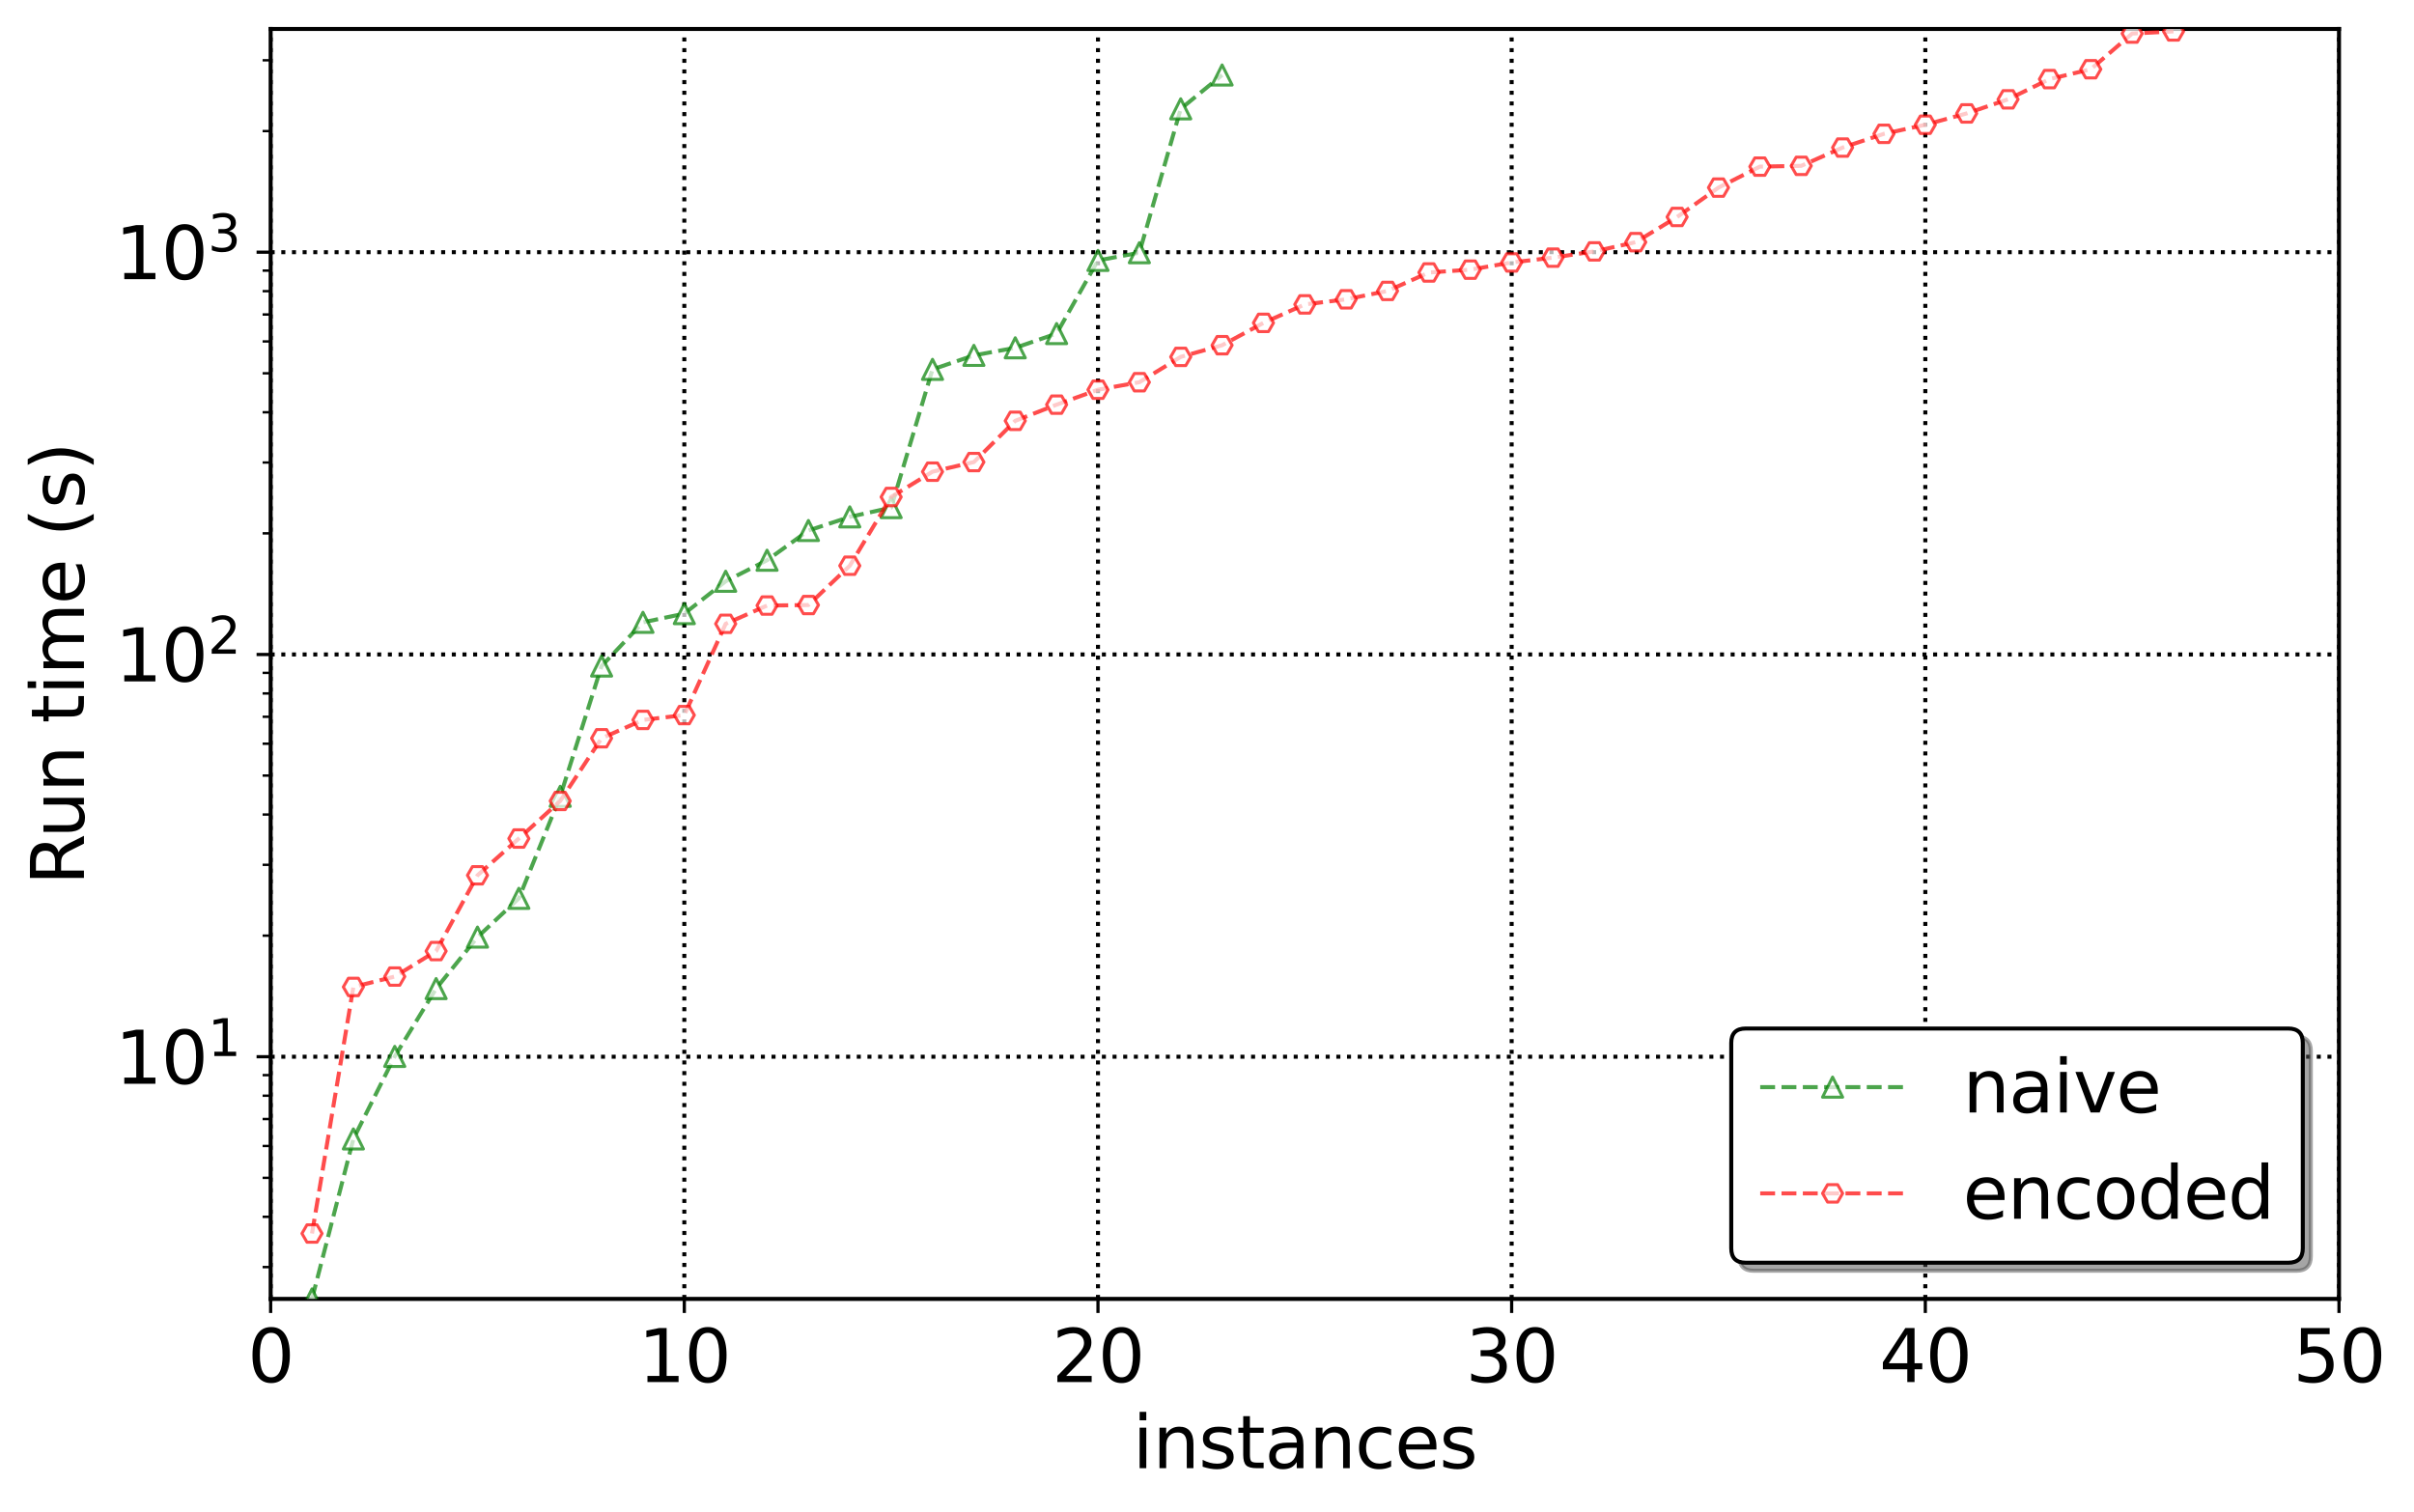 <?xml version="1.0" encoding="utf-8" standalone="no"?>
<!DOCTYPE svg PUBLIC "-//W3C//DTD SVG 1.1//EN"
  "http://www.w3.org/Graphics/SVG/1.1/DTD/svg11.dtd">
<svg xmlns:xlink="http://www.w3.org/1999/xlink" width="600.279pt" height="376.061pt" viewBox="0 0 600.279 376.061" xmlns="http://www.w3.org/2000/svg" version="1.1">
 <defs>
  <style type="text/css">*{stroke-linejoin: round; stroke-linecap: butt}</style>
 </defs>
 <g id="figure_1">
  <g id="patch_1">
   <path d="M -0 376.061 
L 600.279 376.061 
L 600.279 0 
L -0 0 
z
" style="fill: #ffffff"/>
  </g>
  <g id="axes_1">
   <g id="patch_2">
    <path d="M 67.301 323.02 
L 581.627 323.02 
L 581.627 7.2 
L 67.301 7.2 
z
" style="fill: #ffffff"/>
   </g>
   <g id="matplotlib.axis_1">
    <g id="xtick_1">
     <g id="line2d_1">
      <path d="M 67.301 323.02 
L 67.301 7.2 
" clip-path="url(#p7f47b65465)" style="fill: none; stroke-dasharray: 1,1.65; stroke-dashoffset: 0; stroke: #000000"/>
     </g>
     <g id="line2d_2">
      <defs>
       <path id="mc616f2d49c" d="M 0 0 
L 0 3.5 
" style="stroke: #000000; stroke-width: 0.8"/>
      </defs>
      <g>
       <use xlink:href="#mc616f2d49c" x="67.301" y="323.02" style="stroke: #000000; stroke-width: 0.8"/>
      </g>
     </g>
     <g id="text_1">
      <!-- 0 -->
      <g transform="translate(61.574 343.697) scale(0.18 -0.18)">
       <defs>
        <path id="DejaVuSans-30" d="M 2034 4250 
Q 1547 4250 1301 3770 
Q 1056 3291 1056 2328 
Q 1056 1369 1301 889 
Q 1547 409 2034 409 
Q 2525 409 2770 889 
Q 3016 1369 3016 2328 
Q 3016 3291 2770 3770 
Q 2525 4250 2034 4250 
z
M 2034 4750 
Q 2819 4750 3233 4129 
Q 3647 3509 3647 2328 
Q 3647 1150 3233 529 
Q 2819 -91 2034 -91 
Q 1250 -91 836 529 
Q 422 1150 422 2328 
Q 422 3509 836 4129 
Q 1250 4750 2034 4750 
z
" transform="scale(0.016)"/>
       </defs>
       <use xlink:href="#DejaVuSans-30"/>
      </g>
     </g>
    </g>
    <g id="xtick_2">
     <g id="line2d_3">
      <path d="M 170.166 323.02 
L 170.166 7.2 
" clip-path="url(#p7f47b65465)" style="fill: none; stroke-dasharray: 1,1.65; stroke-dashoffset: 0; stroke: #000000"/>
     </g>
     <g id="line2d_4">
      <g>
       <use xlink:href="#mc616f2d49c" x="170.166" y="323.02" style="stroke: #000000; stroke-width: 0.8"/>
      </g>
     </g>
     <g id="text_2">
      <!-- 10 -->
      <g transform="translate(158.713 343.697) scale(0.18 -0.18)">
       <defs>
        <path id="DejaVuSans-31" d="M 794 531 
L 1825 531 
L 1825 4091 
L 703 3866 
L 703 4441 
L 1819 4666 
L 2450 4666 
L 2450 531 
L 3481 531 
L 3481 0 
L 794 0 
L 794 531 
z
" transform="scale(0.016)"/>
       </defs>
       <use xlink:href="#DejaVuSans-31"/>
       <use xlink:href="#DejaVuSans-30" x="63.623"/>
      </g>
     </g>
    </g>
    <g id="xtick_3">
     <g id="line2d_5">
      <path d="M 273.031 323.02 
L 273.031 7.2 
" clip-path="url(#p7f47b65465)" style="fill: none; stroke-dasharray: 1,1.65; stroke-dashoffset: 0; stroke: #000000"/>
     </g>
     <g id="line2d_6">
      <g>
       <use xlink:href="#mc616f2d49c" x="273.031" y="323.02" style="stroke: #000000; stroke-width: 0.8"/>
      </g>
     </g>
     <g id="text_3">
      <!-- 20 -->
      <g transform="translate(261.578 343.697) scale(0.18 -0.18)">
       <defs>
        <path id="DejaVuSans-32" d="M 1228 531 
L 3431 531 
L 3431 0 
L 469 0 
L 469 531 
Q 828 903 1448 1529 
Q 2069 2156 2228 2338 
Q 2531 2678 2651 2914 
Q 2772 3150 2772 3378 
Q 2772 3750 2511 3984 
Q 2250 4219 1831 4219 
Q 1534 4219 1204 4116 
Q 875 4013 500 3803 
L 500 4441 
Q 881 4594 1212 4672 
Q 1544 4750 1819 4750 
Q 2544 4750 2975 4387 
Q 3406 4025 3406 3419 
Q 3406 3131 3298 2873 
Q 3191 2616 2906 2266 
Q 2828 2175 2409 1742 
Q 1991 1309 1228 531 
z
" transform="scale(0.016)"/>
       </defs>
       <use xlink:href="#DejaVuSans-32"/>
       <use xlink:href="#DejaVuSans-30" x="63.623"/>
      </g>
     </g>
    </g>
    <g id="xtick_4">
     <g id="line2d_7">
      <path d="M 375.896 323.02 
L 375.896 7.2 
" clip-path="url(#p7f47b65465)" style="fill: none; stroke-dasharray: 1,1.65; stroke-dashoffset: 0; stroke: #000000"/>
     </g>
     <g id="line2d_8">
      <g>
       <use xlink:href="#mc616f2d49c" x="375.896" y="323.02" style="stroke: #000000; stroke-width: 0.8"/>
      </g>
     </g>
     <g id="text_4">
      <!-- 30 -->
      <g transform="translate(364.444 343.697) scale(0.18 -0.18)">
       <defs>
        <path id="DejaVuSans-33" d="M 2597 2516 
Q 3050 2419 3304 2112 
Q 3559 1806 3559 1356 
Q 3559 666 3084 287 
Q 2609 -91 1734 -91 
Q 1441 -91 1130 -33 
Q 819 25 488 141 
L 488 750 
Q 750 597 1062 519 
Q 1375 441 1716 441 
Q 2309 441 2620 675 
Q 2931 909 2931 1356 
Q 2931 1769 2642 2001 
Q 2353 2234 1838 2234 
L 1294 2234 
L 1294 2753 
L 1863 2753 
Q 2328 2753 2575 2939 
Q 2822 3125 2822 3475 
Q 2822 3834 2567 4026 
Q 2313 4219 1838 4219 
Q 1578 4219 1281 4162 
Q 984 4106 628 3988 
L 628 4550 
Q 988 4650 1302 4700 
Q 1616 4750 1894 4750 
Q 2613 4750 3031 4423 
Q 3450 4097 3450 3541 
Q 3450 3153 3228 2886 
Q 3006 2619 2597 2516 
z
" transform="scale(0.016)"/>
       </defs>
       <use xlink:href="#DejaVuSans-33"/>
       <use xlink:href="#DejaVuSans-30" x="63.623"/>
      </g>
     </g>
    </g>
    <g id="xtick_5">
     <g id="line2d_9">
      <path d="M 478.761 323.02 
L 478.761 7.2 
" clip-path="url(#p7f47b65465)" style="fill: none; stroke-dasharray: 1,1.65; stroke-dashoffset: 0; stroke: #000000"/>
     </g>
     <g id="line2d_10">
      <g>
       <use xlink:href="#mc616f2d49c" x="478.761" y="323.02" style="stroke: #000000; stroke-width: 0.8"/>
      </g>
     </g>
     <g id="text_5">
      <!-- 40 -->
      <g transform="translate(467.309 343.697) scale(0.18 -0.18)">
       <defs>
        <path id="DejaVuSans-34" d="M 2419 4116 
L 825 1625 
L 2419 1625 
L 2419 4116 
z
M 2253 4666 
L 3047 4666 
L 3047 1625 
L 3713 1625 
L 3713 1100 
L 3047 1100 
L 3047 0 
L 2419 0 
L 2419 1100 
L 313 1100 
L 313 1709 
L 2253 4666 
z
" transform="scale(0.016)"/>
       </defs>
       <use xlink:href="#DejaVuSans-34"/>
       <use xlink:href="#DejaVuSans-30" x="63.623"/>
      </g>
     </g>
    </g>
    <g id="xtick_6">
     <g id="line2d_11">
      <path d="M 581.627 323.02 
L 581.627 7.2 
" clip-path="url(#p7f47b65465)" style="fill: none; stroke-dasharray: 1,1.65; stroke-dashoffset: 0; stroke: #000000"/>
     </g>
     <g id="line2d_12">
      <g>
       <use xlink:href="#mc616f2d49c" x="581.627" y="323.02" style="stroke: #000000; stroke-width: 0.8"/>
      </g>
     </g>
     <g id="text_6">
      <!-- 50 -->
      <g transform="translate(570.174 343.697) scale(0.18 -0.18)">
       <defs>
        <path id="DejaVuSans-35" d="M 691 4666 
L 3169 4666 
L 3169 4134 
L 1269 4134 
L 1269 2991 
Q 1406 3038 1543 3061 
Q 1681 3084 1819 3084 
Q 2600 3084 3056 2656 
Q 3513 2228 3513 1497 
Q 3513 744 3044 326 
Q 2575 -91 1722 -91 
Q 1428 -91 1123 -41 
Q 819 9 494 109 
L 494 744 
Q 775 591 1075 516 
Q 1375 441 1709 441 
Q 2250 441 2565 725 
Q 2881 1009 2881 1497 
Q 2881 1984 2565 2268 
Q 2250 2553 1709 2553 
Q 1456 2553 1204 2497 
Q 953 2441 691 2322 
L 691 4666 
z
" transform="scale(0.016)"/>
       </defs>
       <use xlink:href="#DejaVuSans-35"/>
       <use xlink:href="#DejaVuSans-30" x="63.623"/>
      </g>
     </g>
    </g>
    <g id="text_7">
     <!-- instances -->
     <g transform="translate(281.649 365.118) scale(0.18 -0.18)">
      <defs>
       <path id="DejaVuSans-69" d="M 603 3500 
L 1178 3500 
L 1178 0 
L 603 0 
L 603 3500 
z
M 603 4863 
L 1178 4863 
L 1178 4134 
L 603 4134 
L 603 4863 
z
" transform="scale(0.016)"/>
       <path id="DejaVuSans-6e" d="M 3513 2113 
L 3513 0 
L 2938 0 
L 2938 2094 
Q 2938 2591 2744 2837 
Q 2550 3084 2163 3084 
Q 1697 3084 1428 2787 
Q 1159 2491 1159 1978 
L 1159 0 
L 581 0 
L 581 3500 
L 1159 3500 
L 1159 2956 
Q 1366 3272 1645 3428 
Q 1925 3584 2291 3584 
Q 2894 3584 3203 3211 
Q 3513 2838 3513 2113 
z
" transform="scale(0.016)"/>
       <path id="DejaVuSans-73" d="M 2834 3397 
L 2834 2853 
Q 2591 2978 2328 3040 
Q 2066 3103 1784 3103 
Q 1356 3103 1142 2972 
Q 928 2841 928 2578 
Q 928 2378 1081 2264 
Q 1234 2150 1697 2047 
L 1894 2003 
Q 2506 1872 2764 1633 
Q 3022 1394 3022 966 
Q 3022 478 2636 193 
Q 2250 -91 1575 -91 
Q 1294 -91 989 -36 
Q 684 19 347 128 
L 347 722 
Q 666 556 975 473 
Q 1284 391 1588 391 
Q 1994 391 2212 530 
Q 2431 669 2431 922 
Q 2431 1156 2273 1281 
Q 2116 1406 1581 1522 
L 1381 1569 
Q 847 1681 609 1914 
Q 372 2147 372 2553 
Q 372 3047 722 3315 
Q 1072 3584 1716 3584 
Q 2034 3584 2315 3537 
Q 2597 3491 2834 3397 
z
" transform="scale(0.016)"/>
       <path id="DejaVuSans-74" d="M 1172 4494 
L 1172 3500 
L 2356 3500 
L 2356 3053 
L 1172 3053 
L 1172 1153 
Q 1172 725 1289 603 
Q 1406 481 1766 481 
L 2356 481 
L 2356 0 
L 1766 0 
Q 1100 0 847 248 
Q 594 497 594 1153 
L 594 3053 
L 172 3053 
L 172 3500 
L 594 3500 
L 594 4494 
L 1172 4494 
z
" transform="scale(0.016)"/>
       <path id="DejaVuSans-61" d="M 2194 1759 
Q 1497 1759 1228 1600 
Q 959 1441 959 1056 
Q 959 750 1161 570 
Q 1363 391 1709 391 
Q 2188 391 2477 730 
Q 2766 1069 2766 1631 
L 2766 1759 
L 2194 1759 
z
M 3341 1997 
L 3341 0 
L 2766 0 
L 2766 531 
Q 2569 213 2275 61 
Q 1981 -91 1556 -91 
Q 1019 -91 701 211 
Q 384 513 384 1019 
Q 384 1609 779 1909 
Q 1175 2209 1959 2209 
L 2766 2209 
L 2766 2266 
Q 2766 2663 2505 2880 
Q 2244 3097 1772 3097 
Q 1472 3097 1187 3025 
Q 903 2953 641 2809 
L 641 3341 
Q 956 3463 1253 3523 
Q 1550 3584 1831 3584 
Q 2591 3584 2966 3190 
Q 3341 2797 3341 1997 
z
" transform="scale(0.016)"/>
       <path id="DejaVuSans-63" d="M 3122 3366 
L 3122 2828 
Q 2878 2963 2633 3030 
Q 2388 3097 2138 3097 
Q 1578 3097 1268 2742 
Q 959 2388 959 1747 
Q 959 1106 1268 751 
Q 1578 397 2138 397 
Q 2388 397 2633 464 
Q 2878 531 3122 666 
L 3122 134 
Q 2881 22 2623 -34 
Q 2366 -91 2075 -91 
Q 1284 -91 818 406 
Q 353 903 353 1747 
Q 353 2603 823 3093 
Q 1294 3584 2113 3584 
Q 2378 3584 2631 3529 
Q 2884 3475 3122 3366 
z
" transform="scale(0.016)"/>
       <path id="DejaVuSans-65" d="M 3597 1894 
L 3597 1613 
L 953 1613 
Q 991 1019 1311 708 
Q 1631 397 2203 397 
Q 2534 397 2845 478 
Q 3156 559 3463 722 
L 3463 178 
Q 3153 47 2828 -22 
Q 2503 -91 2169 -91 
Q 1331 -91 842 396 
Q 353 884 353 1716 
Q 353 2575 817 3079 
Q 1281 3584 2069 3584 
Q 2775 3584 3186 3129 
Q 3597 2675 3597 1894 
z
M 3022 2063 
Q 3016 2534 2758 2815 
Q 2500 3097 2075 3097 
Q 1594 3097 1305 2825 
Q 1016 2553 972 2059 
L 3022 2063 
z
" transform="scale(0.016)"/>
      </defs>
      <use xlink:href="#DejaVuSans-69"/>
      <use xlink:href="#DejaVuSans-6e" x="27.783"/>
      <use xlink:href="#DejaVuSans-73" x="91.162"/>
      <use xlink:href="#DejaVuSans-74" x="143.262"/>
      <use xlink:href="#DejaVuSans-61" x="182.471"/>
      <use xlink:href="#DejaVuSans-6e" x="243.75"/>
      <use xlink:href="#DejaVuSans-63" x="307.129"/>
      <use xlink:href="#DejaVuSans-65" x="362.109"/>
      <use xlink:href="#DejaVuSans-73" x="423.633"/>
     </g>
    </g>
   </g>
   <g id="matplotlib.axis_2">
    <g id="ytick_1">
     <g id="line2d_13">
      <path d="M 67.301 262.795 
L 581.627 262.795 
" clip-path="url(#p7f47b65465)" style="fill: none; stroke-dasharray: 1,1.65; stroke-dashoffset: 0; stroke: #000000"/>
     </g>
     <g id="line2d_14">
      <defs>
       <path id="m0f94ee9062" d="M 0 0 
L -3.5 0 
" style="stroke: #000000; stroke-width: 0.8"/>
      </defs>
      <g>
       <use xlink:href="#m0f94ee9062" x="67.301" y="262.795" style="stroke: #000000; stroke-width: 0.8"/>
      </g>
     </g>
     <g id="text_8">
      <!-- $\mathdefault{10^{1}}$ -->
      <g transform="translate(28.621 269.633) scale(0.18 -0.18)">
       <use xlink:href="#DejaVuSans-31" transform="translate(0 0.684)"/>
       <use xlink:href="#DejaVuSans-30" transform="translate(63.623 0.684)"/>
       <use xlink:href="#DejaVuSans-31" transform="translate(128.203 38.966) scale(0.7)"/>
      </g>
     </g>
    </g>
    <g id="ytick_2">
     <g id="line2d_15">
      <path d="M 67.301 162.756 
L 581.627 162.756 
" clip-path="url(#p7f47b65465)" style="fill: none; stroke-dasharray: 1,1.65; stroke-dashoffset: 0; stroke: #000000"/>
     </g>
     <g id="line2d_16">
      <g>
       <use xlink:href="#m0f94ee9062" x="67.301" y="162.756" style="stroke: #000000; stroke-width: 0.8"/>
      </g>
     </g>
     <g id="text_9">
      <!-- $\mathdefault{10^{2}}$ -->
      <g transform="translate(28.621 169.594) scale(0.18 -0.18)">
       <use xlink:href="#DejaVuSans-31" transform="translate(0 0.766)"/>
       <use xlink:href="#DejaVuSans-30" transform="translate(63.623 0.766)"/>
       <use xlink:href="#DejaVuSans-32" transform="translate(128.203 39.047) scale(0.7)"/>
      </g>
     </g>
    </g>
    <g id="ytick_3">
     <g id="line2d_17">
      <path d="M 67.301 62.717 
L 581.627 62.717 
" clip-path="url(#p7f47b65465)" style="fill: none; stroke-dasharray: 1,1.65; stroke-dashoffset: 0; stroke: #000000"/>
     </g>
     <g id="line2d_18">
      <g>
       <use xlink:href="#m0f94ee9062" x="67.301" y="62.717" style="stroke: #000000; stroke-width: 0.8"/>
      </g>
     </g>
     <g id="text_10">
      <!-- $\mathdefault{10^{3}}$ -->
      <g transform="translate(28.621 69.556) scale(0.18 -0.18)">
       <use xlink:href="#DejaVuSans-31" transform="translate(0 0.766)"/>
       <use xlink:href="#DejaVuSans-30" transform="translate(63.623 0.766)"/>
       <use xlink:href="#DejaVuSans-33" transform="translate(128.203 39.047) scale(0.7)"/>
      </g>
     </g>
    </g>
    <g id="ytick_4">
     <g id="line2d_19">
      <defs>
       <path id="m85d91f19e0" d="M 0 0 
L -2 0 
" style="stroke: #000000; stroke-width: 0.6"/>
      </defs>
      <g>
       <use xlink:href="#m85d91f19e0" x="67.301" y="315.103" style="stroke: #000000; stroke-width: 0.6"/>
      </g>
     </g>
    </g>
    <g id="ytick_5">
     <g id="line2d_20">
      <g>
       <use xlink:href="#m85d91f19e0" x="67.301" y="302.604" style="stroke: #000000; stroke-width: 0.6"/>
      </g>
     </g>
    </g>
    <g id="ytick_6">
     <g id="line2d_21">
      <g>
       <use xlink:href="#m85d91f19e0" x="67.301" y="292.909" style="stroke: #000000; stroke-width: 0.6"/>
      </g>
     </g>
    </g>
    <g id="ytick_7">
     <g id="line2d_22">
      <g>
       <use xlink:href="#m85d91f19e0" x="67.301" y="284.988" style="stroke: #000000; stroke-width: 0.6"/>
      </g>
     </g>
    </g>
    <g id="ytick_8">
     <g id="line2d_23">
      <g>
       <use xlink:href="#m85d91f19e0" x="67.301" y="278.291" style="stroke: #000000; stroke-width: 0.6"/>
      </g>
     </g>
    </g>
    <g id="ytick_9">
     <g id="line2d_24">
      <g>
       <use xlink:href="#m85d91f19e0" x="67.301" y="272.489" style="stroke: #000000; stroke-width: 0.6"/>
      </g>
     </g>
    </g>
    <g id="ytick_10">
     <g id="line2d_25">
      <g>
       <use xlink:href="#m85d91f19e0" x="67.301" y="267.372" style="stroke: #000000; stroke-width: 0.6"/>
      </g>
     </g>
    </g>
    <g id="ytick_11">
     <g id="line2d_26">
      <g>
       <use xlink:href="#m85d91f19e0" x="67.301" y="232.68" style="stroke: #000000; stroke-width: 0.6"/>
      </g>
     </g>
    </g>
    <g id="ytick_12">
     <g id="line2d_27">
      <g>
       <use xlink:href="#m85d91f19e0" x="67.301" y="215.064" style="stroke: #000000; stroke-width: 0.6"/>
      </g>
     </g>
    </g>
    <g id="ytick_13">
     <g id="line2d_28">
      <g>
       <use xlink:href="#m85d91f19e0" x="67.301" y="202.565" style="stroke: #000000; stroke-width: 0.6"/>
      </g>
     </g>
    </g>
    <g id="ytick_14">
     <g id="line2d_29">
      <g>
       <use xlink:href="#m85d91f19e0" x="67.301" y="192.871" style="stroke: #000000; stroke-width: 0.6"/>
      </g>
     </g>
    </g>
    <g id="ytick_15">
     <g id="line2d_30">
      <g>
       <use xlink:href="#m85d91f19e0" x="67.301" y="184.949" style="stroke: #000000; stroke-width: 0.6"/>
      </g>
     </g>
    </g>
    <g id="ytick_16">
     <g id="line2d_31">
      <g>
       <use xlink:href="#m85d91f19e0" x="67.301" y="178.252" style="stroke: #000000; stroke-width: 0.6"/>
      </g>
     </g>
    </g>
    <g id="ytick_17">
     <g id="line2d_32">
      <g>
       <use xlink:href="#m85d91f19e0" x="67.301" y="172.451" style="stroke: #000000; stroke-width: 0.6"/>
      </g>
     </g>
    </g>
    <g id="ytick_18">
     <g id="line2d_33">
      <g>
       <use xlink:href="#m85d91f19e0" x="67.301" y="167.333" style="stroke: #000000; stroke-width: 0.6"/>
      </g>
     </g>
    </g>
    <g id="ytick_19">
     <g id="line2d_34">
      <g>
       <use xlink:href="#m85d91f19e0" x="67.301" y="132.641" style="stroke: #000000; stroke-width: 0.6"/>
      </g>
     </g>
    </g>
    <g id="ytick_20">
     <g id="line2d_35">
      <g>
       <use xlink:href="#m85d91f19e0" x="67.301" y="115.025" style="stroke: #000000; stroke-width: 0.6"/>
      </g>
     </g>
    </g>
    <g id="ytick_21">
     <g id="line2d_36">
      <g>
       <use xlink:href="#m85d91f19e0" x="67.301" y="102.527" style="stroke: #000000; stroke-width: 0.6"/>
      </g>
     </g>
    </g>
    <g id="ytick_22">
     <g id="line2d_37">
      <g>
       <use xlink:href="#m85d91f19e0" x="67.301" y="92.832" style="stroke: #000000; stroke-width: 0.6"/>
      </g>
     </g>
    </g>
    <g id="ytick_23">
     <g id="line2d_38">
      <g>
       <use xlink:href="#m85d91f19e0" x="67.301" y="84.911" style="stroke: #000000; stroke-width: 0.6"/>
      </g>
     </g>
    </g>
    <g id="ytick_24">
     <g id="line2d_39">
      <g>
       <use xlink:href="#m85d91f19e0" x="67.301" y="78.213" style="stroke: #000000; stroke-width: 0.6"/>
      </g>
     </g>
    </g>
    <g id="ytick_25">
     <g id="line2d_40">
      <g>
       <use xlink:href="#m85d91f19e0" x="67.301" y="72.412" style="stroke: #000000; stroke-width: 0.6"/>
      </g>
     </g>
    </g>
    <g id="ytick_26">
     <g id="line2d_41">
      <g>
       <use xlink:href="#m85d91f19e0" x="67.301" y="67.295" style="stroke: #000000; stroke-width: 0.6"/>
      </g>
     </g>
    </g>
    <g id="ytick_27">
     <g id="line2d_42">
      <g>
       <use xlink:href="#m85d91f19e0" x="67.301" y="32.603" style="stroke: #000000; stroke-width: 0.6"/>
      </g>
     </g>
    </g>
    <g id="ytick_28">
     <g id="line2d_43">
      <g>
       <use xlink:href="#m85d91f19e0" x="67.301" y="14.987" style="stroke: #000000; stroke-width: 0.6"/>
      </g>
     </g>
    </g>
    <g id="text_11">
     <!-- Run time (s) -->
     <g transform="translate(20.877 220.131) rotate(-90) scale(0.18 -0.18)">
      <defs>
       <path id="DejaVuSans-52" d="M 2841 2188 
Q 3044 2119 3236 1894 
Q 3428 1669 3622 1275 
L 4263 0 
L 3584 0 
L 2988 1197 
Q 2756 1666 2539 1819 
Q 2322 1972 1947 1972 
L 1259 1972 
L 1259 0 
L 628 0 
L 628 4666 
L 2053 4666 
Q 2853 4666 3247 4331 
Q 3641 3997 3641 3322 
Q 3641 2881 3436 2590 
Q 3231 2300 2841 2188 
z
M 1259 4147 
L 1259 2491 
L 2053 2491 
Q 2509 2491 2742 2702 
Q 2975 2913 2975 3322 
Q 2975 3731 2742 3939 
Q 2509 4147 2053 4147 
L 1259 4147 
z
" transform="scale(0.016)"/>
       <path id="DejaVuSans-75" d="M 544 1381 
L 544 3500 
L 1119 3500 
L 1119 1403 
Q 1119 906 1312 657 
Q 1506 409 1894 409 
Q 2359 409 2629 706 
Q 2900 1003 2900 1516 
L 2900 3500 
L 3475 3500 
L 3475 0 
L 2900 0 
L 2900 538 
Q 2691 219 2414 64 
Q 2138 -91 1772 -91 
Q 1169 -91 856 284 
Q 544 659 544 1381 
z
M 1991 3584 
L 1991 3584 
z
" transform="scale(0.016)"/>
       <path id="DejaVuSans-20" transform="scale(0.016)"/>
       <path id="DejaVuSans-6d" d="M 3328 2828 
Q 3544 3216 3844 3400 
Q 4144 3584 4550 3584 
Q 5097 3584 5394 3201 
Q 5691 2819 5691 2113 
L 5691 0 
L 5113 0 
L 5113 2094 
Q 5113 2597 4934 2840 
Q 4756 3084 4391 3084 
Q 3944 3084 3684 2787 
Q 3425 2491 3425 1978 
L 3425 0 
L 2847 0 
L 2847 2094 
Q 2847 2600 2669 2842 
Q 2491 3084 2119 3084 
Q 1678 3084 1418 2786 
Q 1159 2488 1159 1978 
L 1159 0 
L 581 0 
L 581 3500 
L 1159 3500 
L 1159 2956 
Q 1356 3278 1631 3431 
Q 1906 3584 2284 3584 
Q 2666 3584 2933 3390 
Q 3200 3197 3328 2828 
z
" transform="scale(0.016)"/>
       <path id="DejaVuSans-28" d="M 1984 4856 
Q 1566 4138 1362 3434 
Q 1159 2731 1159 2009 
Q 1159 1288 1364 580 
Q 1569 -128 1984 -844 
L 1484 -844 
Q 1016 -109 783 600 
Q 550 1309 550 2009 
Q 550 2706 781 3412 
Q 1013 4119 1484 4856 
L 1984 4856 
z
" transform="scale(0.016)"/>
       <path id="DejaVuSans-29" d="M 513 4856 
L 1013 4856 
Q 1481 4119 1714 3412 
Q 1947 2706 1947 2009 
Q 1947 1309 1714 600 
Q 1481 -109 1013 -844 
L 513 -844 
Q 928 -128 1133 580 
Q 1338 1288 1338 2009 
Q 1338 2731 1133 3434 
Q 928 4138 513 4856 
z
" transform="scale(0.016)"/>
      </defs>
      <use xlink:href="#DejaVuSans-52"/>
      <use xlink:href="#DejaVuSans-75" x="64.982"/>
      <use xlink:href="#DejaVuSans-6e" x="128.361"/>
      <use xlink:href="#DejaVuSans-20" x="191.74"/>
      <use xlink:href="#DejaVuSans-74" x="223.527"/>
      <use xlink:href="#DejaVuSans-69" x="262.736"/>
      <use xlink:href="#DejaVuSans-6d" x="290.52"/>
      <use xlink:href="#DejaVuSans-65" x="387.932"/>
      <use xlink:href="#DejaVuSans-20" x="449.455"/>
      <use xlink:href="#DejaVuSans-28" x="481.242"/>
      <use xlink:href="#DejaVuSans-73" x="520.256"/>
      <use xlink:href="#DejaVuSans-29" x="572.355"/>
     </g>
    </g>
   </g>
   <g id="patch_3">
    <path d="M 67.301 323.02 
L 67.301 7.2 
" style="fill: none; stroke: #000000; stroke-linejoin: miter; stroke-linecap: square"/>
   </g>
   <g id="patch_4">
    <path d="M 581.627 323.02 
L 581.627 7.2 
" style="fill: none; stroke: #000000; stroke-linejoin: miter; stroke-linecap: square"/>
   </g>
   <g id="patch_5">
    <path d="M 67.301 323.02 
L 581.627 323.02 
" style="fill: none; stroke: #000000; stroke-linejoin: miter; stroke-linecap: square"/>
   </g>
   <g id="patch_6">
    <path d="M 67.301 7.2 
L 581.627 7.2 
" style="fill: none; stroke: #000000; stroke-linejoin: miter; stroke-linecap: square"/>
   </g>
   <g id="line2d_44">
    <path d="M 77.587 323.02 
L 87.874 283.235 
L 98.16 262.715 
L 108.447 245.851 
L 118.733 233.047 
L 129.02 223.401 
L 139.306 198.032 
L 149.593 165.638 
L 159.879 154.769 
L 170.166 152.597 
L 180.452 144.552 
L 190.739 139.321 
L 201.025 131.931 
L 211.312 128.54 
L 221.598 126.236 
L 231.885 91.857 
L 242.171 88.375 
L 252.458 86.495 
L 262.744 82.95 
L 273.031 64.763 
L 283.318 62.849 
L 293.604 27.07 
L 303.891 18.653 
" clip-path="url(#p7f47b65465)" style="fill: none; stroke-dasharray: 3.7,1.6; stroke-dashoffset: 0; stroke: #008000; stroke-opacity: 0.7"/>
    <defs>
     <path id="ma52acae94f" d="M 0 -2.5 
L -2.5 2.5 
L 2.5 2.5 
z
" style="stroke: #008000; stroke-opacity: 0.7; stroke-width: 0.75; stroke-linejoin: miter"/>
    </defs>
    <g clip-path="url(#p7f47b65465)">
     <use xlink:href="#ma52acae94f" x="77.587" y="323.02" style="fill: #ffffff; fill-opacity: 0.7; stroke: #008000; stroke-opacity: 0.7; stroke-width: 0.75; stroke-linejoin: miter"/>
     <use xlink:href="#ma52acae94f" x="87.874" y="283.235" style="fill: #ffffff; fill-opacity: 0.7; stroke: #008000; stroke-opacity: 0.7; stroke-width: 0.75; stroke-linejoin: miter"/>
     <use xlink:href="#ma52acae94f" x="98.16" y="262.715" style="fill: #ffffff; fill-opacity: 0.7; stroke: #008000; stroke-opacity: 0.7; stroke-width: 0.75; stroke-linejoin: miter"/>
     <use xlink:href="#ma52acae94f" x="108.447" y="245.851" style="fill: #ffffff; fill-opacity: 0.7; stroke: #008000; stroke-opacity: 0.7; stroke-width: 0.75; stroke-linejoin: miter"/>
     <use xlink:href="#ma52acae94f" x="118.733" y="233.047" style="fill: #ffffff; fill-opacity: 0.7; stroke: #008000; stroke-opacity: 0.7; stroke-width: 0.75; stroke-linejoin: miter"/>
     <use xlink:href="#ma52acae94f" x="129.02" y="223.401" style="fill: #ffffff; fill-opacity: 0.7; stroke: #008000; stroke-opacity: 0.7; stroke-width: 0.75; stroke-linejoin: miter"/>
     <use xlink:href="#ma52acae94f" x="139.306" y="198.032" style="fill: #ffffff; fill-opacity: 0.7; stroke: #008000; stroke-opacity: 0.7; stroke-width: 0.75; stroke-linejoin: miter"/>
     <use xlink:href="#ma52acae94f" x="149.593" y="165.638" style="fill: #ffffff; fill-opacity: 0.7; stroke: #008000; stroke-opacity: 0.7; stroke-width: 0.75; stroke-linejoin: miter"/>
     <use xlink:href="#ma52acae94f" x="159.879" y="154.769" style="fill: #ffffff; fill-opacity: 0.7; stroke: #008000; stroke-opacity: 0.7; stroke-width: 0.75; stroke-linejoin: miter"/>
     <use xlink:href="#ma52acae94f" x="170.166" y="152.597" style="fill: #ffffff; fill-opacity: 0.7; stroke: #008000; stroke-opacity: 0.7; stroke-width: 0.75; stroke-linejoin: miter"/>
     <use xlink:href="#ma52acae94f" x="180.452" y="144.552" style="fill: #ffffff; fill-opacity: 0.7; stroke: #008000; stroke-opacity: 0.7; stroke-width: 0.75; stroke-linejoin: miter"/>
     <use xlink:href="#ma52acae94f" x="190.739" y="139.321" style="fill: #ffffff; fill-opacity: 0.7; stroke: #008000; stroke-opacity: 0.7; stroke-width: 0.75; stroke-linejoin: miter"/>
     <use xlink:href="#ma52acae94f" x="201.025" y="131.931" style="fill: #ffffff; fill-opacity: 0.7; stroke: #008000; stroke-opacity: 0.7; stroke-width: 0.75; stroke-linejoin: miter"/>
     <use xlink:href="#ma52acae94f" x="211.312" y="128.54" style="fill: #ffffff; fill-opacity: 0.7; stroke: #008000; stroke-opacity: 0.7; stroke-width: 0.75; stroke-linejoin: miter"/>
     <use xlink:href="#ma52acae94f" x="221.598" y="126.236" style="fill: #ffffff; fill-opacity: 0.7; stroke: #008000; stroke-opacity: 0.7; stroke-width: 0.75; stroke-linejoin: miter"/>
     <use xlink:href="#ma52acae94f" x="231.885" y="91.857" style="fill: #ffffff; fill-opacity: 0.7; stroke: #008000; stroke-opacity: 0.7; stroke-width: 0.75; stroke-linejoin: miter"/>
     <use xlink:href="#ma52acae94f" x="242.171" y="88.375" style="fill: #ffffff; fill-opacity: 0.7; stroke: #008000; stroke-opacity: 0.7; stroke-width: 0.75; stroke-linejoin: miter"/>
     <use xlink:href="#ma52acae94f" x="252.458" y="86.495" style="fill: #ffffff; fill-opacity: 0.7; stroke: #008000; stroke-opacity: 0.7; stroke-width: 0.75; stroke-linejoin: miter"/>
     <use xlink:href="#ma52acae94f" x="262.744" y="82.95" style="fill: #ffffff; fill-opacity: 0.7; stroke: #008000; stroke-opacity: 0.7; stroke-width: 0.75; stroke-linejoin: miter"/>
     <use xlink:href="#ma52acae94f" x="273.031" y="64.763" style="fill: #ffffff; fill-opacity: 0.7; stroke: #008000; stroke-opacity: 0.7; stroke-width: 0.75; stroke-linejoin: miter"/>
     <use xlink:href="#ma52acae94f" x="283.318" y="62.849" style="fill: #ffffff; fill-opacity: 0.7; stroke: #008000; stroke-opacity: 0.7; stroke-width: 0.75; stroke-linejoin: miter"/>
     <use xlink:href="#ma52acae94f" x="293.604" y="27.07" style="fill: #ffffff; fill-opacity: 0.7; stroke: #008000; stroke-opacity: 0.7; stroke-width: 0.75; stroke-linejoin: miter"/>
     <use xlink:href="#ma52acae94f" x="303.891" y="18.653" style="fill: #ffffff; fill-opacity: 0.7; stroke: #008000; stroke-opacity: 0.7; stroke-width: 0.75; stroke-linejoin: miter"/>
    </g>
   </g>
   <g id="line2d_45">
    <path d="M 77.587 306.756 
L 87.874 245.444 
L 98.16 242.855 
L 108.447 236.522 
L 118.733 217.678 
L 129.02 208.53 
L 139.306 199.19 
L 149.593 183.593 
L 159.879 179.035 
L 170.166 177.832 
L 180.452 155.133 
L 190.739 150.594 
L 201.025 150.464 
L 211.312 140.685 
L 221.598 123.594 
L 231.885 117.3 
L 242.171 114.908 
L 252.458 104.655 
L 262.744 100.632 
L 273.031 96.92 
L 283.318 95.053 
L 293.604 88.752 
L 303.891 85.85 
L 314.177 80.292 
L 324.464 75.699 
L 334.75 74.434 
L 345.037 72.35 
L 355.323 67.762 
L 365.61 67.06 
L 375.896 65.27 
L 386.183 64.071 
L 396.469 62.515 
L 406.756 60.219 
L 417.042 53.957 
L 427.329 46.658 
L 437.615 41.434 
L 447.902 41.245 
L 458.188 36.696 
L 468.475 33.278 
L 478.761 31.023 
L 489.048 28.203 
L 499.334 24.704 
L 509.621 19.674 
L 519.907 17.216 
L 530.194 8.343 
L 540.48 7.81 
" clip-path="url(#p7f47b65465)" style="fill: none; stroke-dasharray: 3.7,1.6; stroke-dashoffset: 0; stroke: #ff0000; stroke-opacity: 0.7"/>
    <defs>
     <path id="m8642aaefa5" d="M -1.25 -2.165 
L -2.5 -0 
L -1.25 2.165 
L 1.25 2.165 
L 2.5 0 
L 1.25 -2.165 
z
" style="stroke: #ff0000; stroke-opacity: 0.7; stroke-width: 0.75; stroke-linejoin: miter"/>
    </defs>
    <g clip-path="url(#p7f47b65465)">
     <use xlink:href="#m8642aaefa5" x="77.587" y="306.756" style="fill: #ffffff; fill-opacity: 0.7; stroke: #ff0000; stroke-opacity: 0.7; stroke-width: 0.75; stroke-linejoin: miter"/>
     <use xlink:href="#m8642aaefa5" x="87.874" y="245.444" style="fill: #ffffff; fill-opacity: 0.7; stroke: #ff0000; stroke-opacity: 0.7; stroke-width: 0.75; stroke-linejoin: miter"/>
     <use xlink:href="#m8642aaefa5" x="98.16" y="242.855" style="fill: #ffffff; fill-opacity: 0.7; stroke: #ff0000; stroke-opacity: 0.7; stroke-width: 0.75; stroke-linejoin: miter"/>
     <use xlink:href="#m8642aaefa5" x="108.447" y="236.522" style="fill: #ffffff; fill-opacity: 0.7; stroke: #ff0000; stroke-opacity: 0.7; stroke-width: 0.75; stroke-linejoin: miter"/>
     <use xlink:href="#m8642aaefa5" x="118.733" y="217.678" style="fill: #ffffff; fill-opacity: 0.7; stroke: #ff0000; stroke-opacity: 0.7; stroke-width: 0.75; stroke-linejoin: miter"/>
     <use xlink:href="#m8642aaefa5" x="129.02" y="208.53" style="fill: #ffffff; fill-opacity: 0.7; stroke: #ff0000; stroke-opacity: 0.7; stroke-width: 0.75; stroke-linejoin: miter"/>
     <use xlink:href="#m8642aaefa5" x="139.306" y="199.19" style="fill: #ffffff; fill-opacity: 0.7; stroke: #ff0000; stroke-opacity: 0.7; stroke-width: 0.75; stroke-linejoin: miter"/>
     <use xlink:href="#m8642aaefa5" x="149.593" y="183.593" style="fill: #ffffff; fill-opacity: 0.7; stroke: #ff0000; stroke-opacity: 0.7; stroke-width: 0.75; stroke-linejoin: miter"/>
     <use xlink:href="#m8642aaefa5" x="159.879" y="179.035" style="fill: #ffffff; fill-opacity: 0.7; stroke: #ff0000; stroke-opacity: 0.7; stroke-width: 0.75; stroke-linejoin: miter"/>
     <use xlink:href="#m8642aaefa5" x="170.166" y="177.832" style="fill: #ffffff; fill-opacity: 0.7; stroke: #ff0000; stroke-opacity: 0.7; stroke-width: 0.75; stroke-linejoin: miter"/>
     <use xlink:href="#m8642aaefa5" x="180.452" y="155.133" style="fill: #ffffff; fill-opacity: 0.7; stroke: #ff0000; stroke-opacity: 0.7; stroke-width: 0.75; stroke-linejoin: miter"/>
     <use xlink:href="#m8642aaefa5" x="190.739" y="150.594" style="fill: #ffffff; fill-opacity: 0.7; stroke: #ff0000; stroke-opacity: 0.7; stroke-width: 0.75; stroke-linejoin: miter"/>
     <use xlink:href="#m8642aaefa5" x="201.025" y="150.464" style="fill: #ffffff; fill-opacity: 0.7; stroke: #ff0000; stroke-opacity: 0.7; stroke-width: 0.75; stroke-linejoin: miter"/>
     <use xlink:href="#m8642aaefa5" x="211.312" y="140.685" style="fill: #ffffff; fill-opacity: 0.7; stroke: #ff0000; stroke-opacity: 0.7; stroke-width: 0.75; stroke-linejoin: miter"/>
     <use xlink:href="#m8642aaefa5" x="221.598" y="123.594" style="fill: #ffffff; fill-opacity: 0.7; stroke: #ff0000; stroke-opacity: 0.7; stroke-width: 0.75; stroke-linejoin: miter"/>
     <use xlink:href="#m8642aaefa5" x="231.885" y="117.3" style="fill: #ffffff; fill-opacity: 0.7; stroke: #ff0000; stroke-opacity: 0.7; stroke-width: 0.75; stroke-linejoin: miter"/>
     <use xlink:href="#m8642aaefa5" x="242.171" y="114.908" style="fill: #ffffff; fill-opacity: 0.7; stroke: #ff0000; stroke-opacity: 0.7; stroke-width: 0.75; stroke-linejoin: miter"/>
     <use xlink:href="#m8642aaefa5" x="252.458" y="104.655" style="fill: #ffffff; fill-opacity: 0.7; stroke: #ff0000; stroke-opacity: 0.7; stroke-width: 0.75; stroke-linejoin: miter"/>
     <use xlink:href="#m8642aaefa5" x="262.744" y="100.632" style="fill: #ffffff; fill-opacity: 0.7; stroke: #ff0000; stroke-opacity: 0.7; stroke-width: 0.75; stroke-linejoin: miter"/>
     <use xlink:href="#m8642aaefa5" x="273.031" y="96.92" style="fill: #ffffff; fill-opacity: 0.7; stroke: #ff0000; stroke-opacity: 0.7; stroke-width: 0.75; stroke-linejoin: miter"/>
     <use xlink:href="#m8642aaefa5" x="283.318" y="95.053" style="fill: #ffffff; fill-opacity: 0.7; stroke: #ff0000; stroke-opacity: 0.7; stroke-width: 0.75; stroke-linejoin: miter"/>
     <use xlink:href="#m8642aaefa5" x="293.604" y="88.752" style="fill: #ffffff; fill-opacity: 0.7; stroke: #ff0000; stroke-opacity: 0.7; stroke-width: 0.75; stroke-linejoin: miter"/>
     <use xlink:href="#m8642aaefa5" x="303.891" y="85.85" style="fill: #ffffff; fill-opacity: 0.7; stroke: #ff0000; stroke-opacity: 0.7; stroke-width: 0.75; stroke-linejoin: miter"/>
     <use xlink:href="#m8642aaefa5" x="314.177" y="80.292" style="fill: #ffffff; fill-opacity: 0.7; stroke: #ff0000; stroke-opacity: 0.7; stroke-width: 0.75; stroke-linejoin: miter"/>
     <use xlink:href="#m8642aaefa5" x="324.464" y="75.699" style="fill: #ffffff; fill-opacity: 0.7; stroke: #ff0000; stroke-opacity: 0.7; stroke-width: 0.75; stroke-linejoin: miter"/>
     <use xlink:href="#m8642aaefa5" x="334.75" y="74.434" style="fill: #ffffff; fill-opacity: 0.7; stroke: #ff0000; stroke-opacity: 0.7; stroke-width: 0.75; stroke-linejoin: miter"/>
     <use xlink:href="#m8642aaefa5" x="345.037" y="72.35" style="fill: #ffffff; fill-opacity: 0.7; stroke: #ff0000; stroke-opacity: 0.7; stroke-width: 0.75; stroke-linejoin: miter"/>
     <use xlink:href="#m8642aaefa5" x="355.323" y="67.762" style="fill: #ffffff; fill-opacity: 0.7; stroke: #ff0000; stroke-opacity: 0.7; stroke-width: 0.75; stroke-linejoin: miter"/>
     <use xlink:href="#m8642aaefa5" x="365.61" y="67.06" style="fill: #ffffff; fill-opacity: 0.7; stroke: #ff0000; stroke-opacity: 0.7; stroke-width: 0.75; stroke-linejoin: miter"/>
     <use xlink:href="#m8642aaefa5" x="375.896" y="65.27" style="fill: #ffffff; fill-opacity: 0.7; stroke: #ff0000; stroke-opacity: 0.7; stroke-width: 0.75; stroke-linejoin: miter"/>
     <use xlink:href="#m8642aaefa5" x="386.183" y="64.071" style="fill: #ffffff; fill-opacity: 0.7; stroke: #ff0000; stroke-opacity: 0.7; stroke-width: 0.75; stroke-linejoin: miter"/>
     <use xlink:href="#m8642aaefa5" x="396.469" y="62.515" style="fill: #ffffff; fill-opacity: 0.7; stroke: #ff0000; stroke-opacity: 0.7; stroke-width: 0.75; stroke-linejoin: miter"/>
     <use xlink:href="#m8642aaefa5" x="406.756" y="60.219" style="fill: #ffffff; fill-opacity: 0.7; stroke: #ff0000; stroke-opacity: 0.7; stroke-width: 0.75; stroke-linejoin: miter"/>
     <use xlink:href="#m8642aaefa5" x="417.042" y="53.957" style="fill: #ffffff; fill-opacity: 0.7; stroke: #ff0000; stroke-opacity: 0.7; stroke-width: 0.75; stroke-linejoin: miter"/>
     <use xlink:href="#m8642aaefa5" x="427.329" y="46.658" style="fill: #ffffff; fill-opacity: 0.7; stroke: #ff0000; stroke-opacity: 0.7; stroke-width: 0.75; stroke-linejoin: miter"/>
     <use xlink:href="#m8642aaefa5" x="437.615" y="41.434" style="fill: #ffffff; fill-opacity: 0.7; stroke: #ff0000; stroke-opacity: 0.7; stroke-width: 0.75; stroke-linejoin: miter"/>
     <use xlink:href="#m8642aaefa5" x="447.902" y="41.245" style="fill: #ffffff; fill-opacity: 0.7; stroke: #ff0000; stroke-opacity: 0.7; stroke-width: 0.75; stroke-linejoin: miter"/>
     <use xlink:href="#m8642aaefa5" x="458.188" y="36.696" style="fill: #ffffff; fill-opacity: 0.7; stroke: #ff0000; stroke-opacity: 0.7; stroke-width: 0.75; stroke-linejoin: miter"/>
     <use xlink:href="#m8642aaefa5" x="468.475" y="33.278" style="fill: #ffffff; fill-opacity: 0.7; stroke: #ff0000; stroke-opacity: 0.7; stroke-width: 0.75; stroke-linejoin: miter"/>
     <use xlink:href="#m8642aaefa5" x="478.761" y="31.023" style="fill: #ffffff; fill-opacity: 0.7; stroke: #ff0000; stroke-opacity: 0.7; stroke-width: 0.75; stroke-linejoin: miter"/>
     <use xlink:href="#m8642aaefa5" x="489.048" y="28.203" style="fill: #ffffff; fill-opacity: 0.7; stroke: #ff0000; stroke-opacity: 0.7; stroke-width: 0.75; stroke-linejoin: miter"/>
     <use xlink:href="#m8642aaefa5" x="499.334" y="24.704" style="fill: #ffffff; fill-opacity: 0.7; stroke: #ff0000; stroke-opacity: 0.7; stroke-width: 0.75; stroke-linejoin: miter"/>
     <use xlink:href="#m8642aaefa5" x="509.621" y="19.674" style="fill: #ffffff; fill-opacity: 0.7; stroke: #ff0000; stroke-opacity: 0.7; stroke-width: 0.75; stroke-linejoin: miter"/>
     <use xlink:href="#m8642aaefa5" x="519.907" y="17.216" style="fill: #ffffff; fill-opacity: 0.7; stroke: #ff0000; stroke-opacity: 0.7; stroke-width: 0.75; stroke-linejoin: miter"/>
     <use xlink:href="#m8642aaefa5" x="530.194" y="8.343" style="fill: #ffffff; fill-opacity: 0.7; stroke: #ff0000; stroke-opacity: 0.7; stroke-width: 0.75; stroke-linejoin: miter"/>
     <use xlink:href="#m8642aaefa5" x="540.48" y="7.81" style="fill: #ffffff; fill-opacity: 0.7; stroke: #ff0000; stroke-opacity: 0.7; stroke-width: 0.75; stroke-linejoin: miter"/>
    </g>
   </g>
   <g id="legend_1">
    <g id="patch_7">
     <path d="M 436.102 316.02 
L 571.027 316.02 
Q 574.627 316.02 574.627 312.42 
L 574.627 261.379 
Q 574.627 257.779 571.027 257.779 
L 436.102 257.779 
Q 432.502 257.779 432.502 261.379 
L 432.502 312.42 
Q 432.502 316.02 436.102 316.02 
z
" style="fill: #4d4d4d; opacity: 0.5; stroke: #4d4d4d; stroke-linejoin: miter"/>
    </g>
    <g id="patch_8">
     <path d="M 434.102 314.02 
L 569.027 314.02 
Q 572.627 314.02 572.627 310.42 
L 572.627 259.379 
Q 572.627 255.779 569.027 255.779 
L 434.102 255.779 
Q 430.502 255.779 430.502 259.379 
L 430.502 310.42 
Q 430.502 314.02 434.102 314.02 
z
" style="fill: #ffffff; stroke: #000000; stroke-linejoin: miter"/>
    </g>
    <g id="line2d_46">
     <path d="M 437.702 270.356 
L 455.702 270.356 
L 473.702 270.356 
" style="fill: none; stroke-dasharray: 3.7,1.6; stroke-dashoffset: 0; stroke: #008000; stroke-opacity: 0.7"/>
     <g>
      <use xlink:href="#ma52acae94f" x="455.702" y="270.356" style="fill: #ffffff; fill-opacity: 0.7; stroke: #008000; stroke-opacity: 0.7; stroke-width: 0.75; stroke-linejoin: miter"/>
     </g>
    </g>
    <g id="text_12">
     <!-- naive -->
     <g transform="translate(488.102 276.656) scale(0.18 -0.18)">
      <defs>
       <path id="DejaVuSans-76" d="M 191 3500 
L 800 3500 
L 1894 563 
L 2988 3500 
L 3597 3500 
L 2284 0 
L 1503 0 
L 191 3500 
z
" transform="scale(0.016)"/>
      </defs>
      <use xlink:href="#DejaVuSans-6e"/>
      <use xlink:href="#DejaVuSans-61" x="63.379"/>
      <use xlink:href="#DejaVuSans-69" x="124.658"/>
      <use xlink:href="#DejaVuSans-76" x="152.441"/>
      <use xlink:href="#DejaVuSans-65" x="211.621"/>
     </g>
    </g>
    <g id="line2d_47">
     <path d="M 437.702 296.777 
L 455.702 296.777 
L 473.702 296.777 
" style="fill: none; stroke-dasharray: 3.7,1.6; stroke-dashoffset: 0; stroke: #ff0000; stroke-opacity: 0.7"/>
     <g>
      <use xlink:href="#m8642aaefa5" x="455.702" y="296.777" style="fill: #ffffff; fill-opacity: 0.7; stroke: #ff0000; stroke-opacity: 0.7; stroke-width: 0.75; stroke-linejoin: miter"/>
     </g>
    </g>
    <g id="text_13">
     <!-- encoded -->
     <g transform="translate(488.102 303.077) scale(0.18 -0.18)">
      <defs>
       <path id="DejaVuSans-6f" d="M 1959 3097 
Q 1497 3097 1228 2736 
Q 959 2375 959 1747 
Q 959 1119 1226 758 
Q 1494 397 1959 397 
Q 2419 397 2687 759 
Q 2956 1122 2956 1747 
Q 2956 2369 2687 2733 
Q 2419 3097 1959 3097 
z
M 1959 3584 
Q 2709 3584 3137 3096 
Q 3566 2609 3566 1747 
Q 3566 888 3137 398 
Q 2709 -91 1959 -91 
Q 1206 -91 779 398 
Q 353 888 353 1747 
Q 353 2609 779 3096 
Q 1206 3584 1959 3584 
z
" transform="scale(0.016)"/>
       <path id="DejaVuSans-64" d="M 2906 2969 
L 2906 4863 
L 3481 4863 
L 3481 0 
L 2906 0 
L 2906 525 
Q 2725 213 2448 61 
Q 2172 -91 1784 -91 
Q 1150 -91 751 415 
Q 353 922 353 1747 
Q 353 2572 751 3078 
Q 1150 3584 1784 3584 
Q 2172 3584 2448 3432 
Q 2725 3281 2906 2969 
z
M 947 1747 
Q 947 1113 1208 752 
Q 1469 391 1925 391 
Q 2381 391 2643 752 
Q 2906 1113 2906 1747 
Q 2906 2381 2643 2742 
Q 2381 3103 1925 3103 
Q 1469 3103 1208 2742 
Q 947 2381 947 1747 
z
" transform="scale(0.016)"/>
      </defs>
      <use xlink:href="#DejaVuSans-65"/>
      <use xlink:href="#DejaVuSans-6e" x="61.523"/>
      <use xlink:href="#DejaVuSans-63" x="124.902"/>
      <use xlink:href="#DejaVuSans-6f" x="179.883"/>
      <use xlink:href="#DejaVuSans-64" x="241.064"/>
      <use xlink:href="#DejaVuSans-65" x="304.541"/>
      <use xlink:href="#DejaVuSans-64" x="366.064"/>
     </g>
    </g>
   </g>
  </g>
 </g>
 <defs>
  <clipPath id="p7f47b65465">
   <rect x="67.301" y="7.2" width="514.326" height="315.82"/>
  </clipPath>
 </defs>
</svg>
